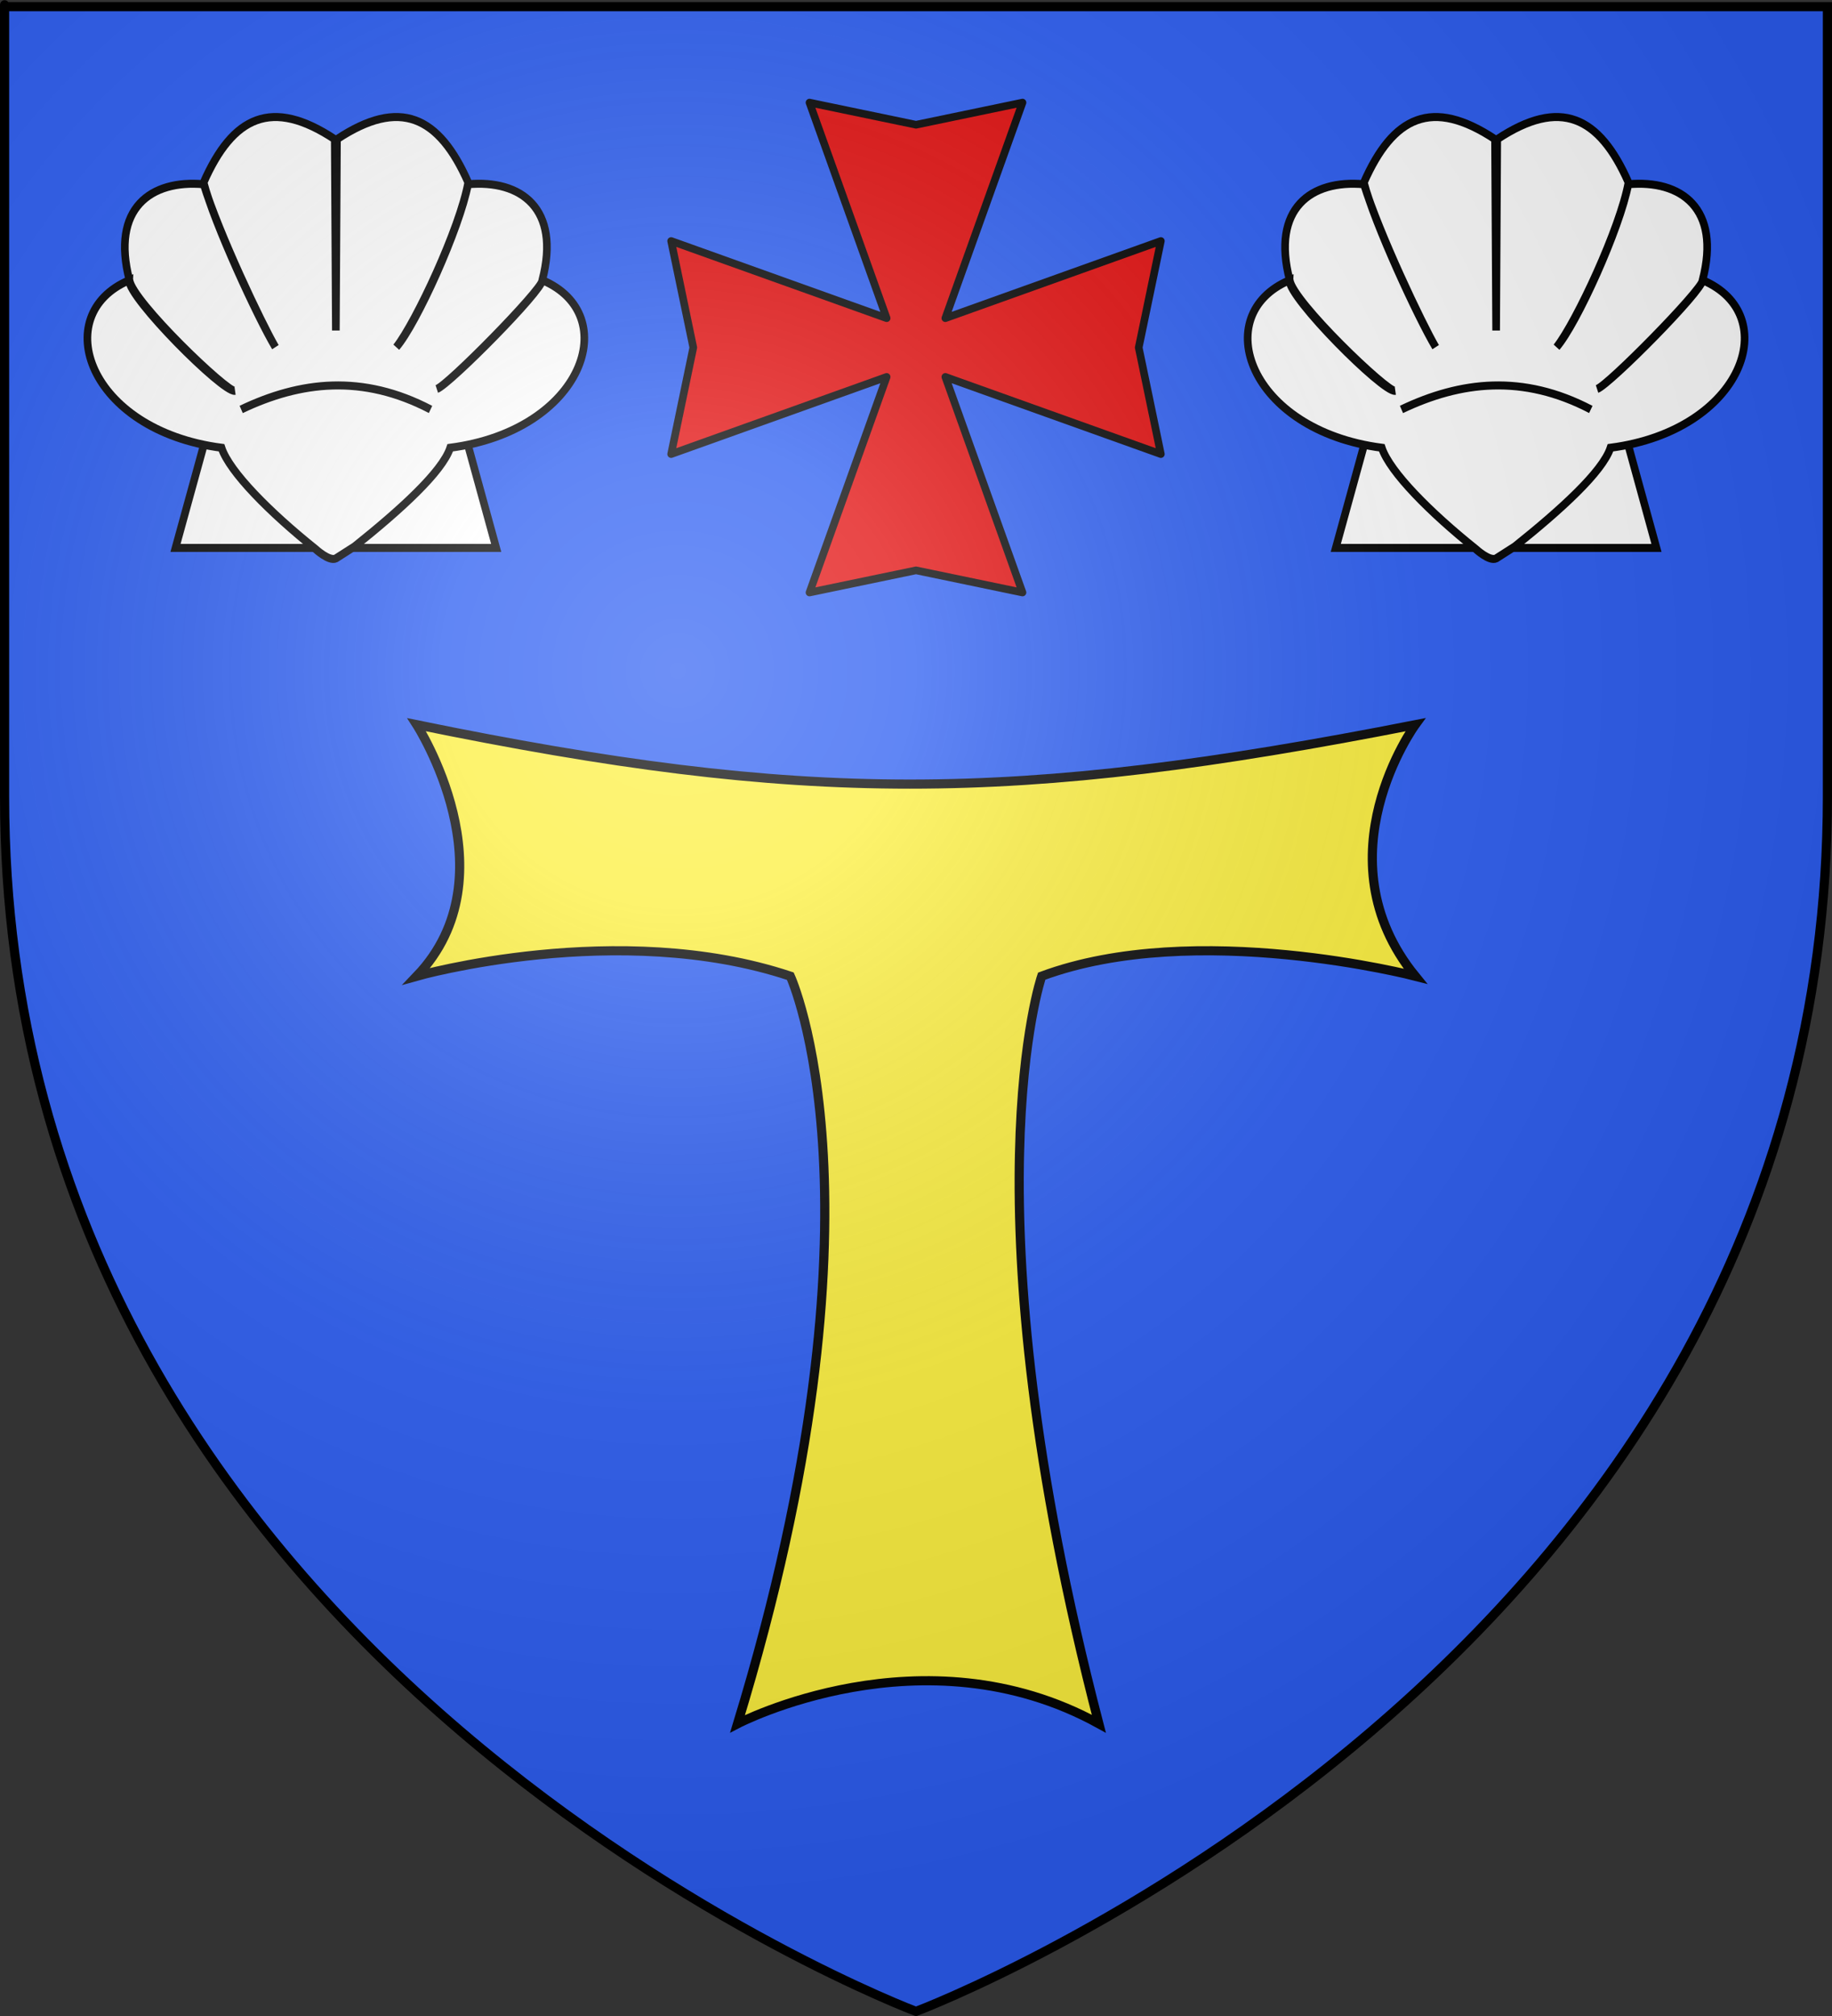 <?xml version="1.0" encoding="UTF-8" standalone="no"?>
<svg
   xmlns:dc="http://purl.org/dc/elements/1.1/"
   xmlns:cc="http://creativecommons.org/ns#"
   xmlns:rdf="http://www.w3.org/1999/02/22-rdf-syntax-ns#"
   xmlns:svg="http://www.w3.org/2000/svg"
   xmlns="http://www.w3.org/2000/svg"
   xmlns:xlink="http://www.w3.org/1999/xlink"
   xmlns:sodipodi="http://sodipodi.sourceforge.net/DTD/sodipodi-0.dtd"
   xmlns:inkscape="http://www.inkscape.org/namespaces/inkscape"
   height="660"
   width="600"
   version="1.0"
   id="svg2"
   sodipodi:version="0.32"
   inkscape:version="0.46"
   sodipodi:docname="Blason_ville_fr_Saint-Antoine-de-Pont-d'Aratz_01(Gers).svg"
   sodipodi:docbase="D:\Mes documents\Renaud-Notre Lapin"
   inkscape:export-filename="/Users/olivier/Desktop/Blason Rouge/Blason_Vide_3D.png"
   inkscape:export-xdpi="144"
   inkscape:export-ydpi="144"
   inkscape:output_extension="org.inkscape.output.svg.inkscape">
  <rect width="100%" height="100%" fill="#333333" stroke="none"/>
  <sodipodi:namedview
     inkscape:window-height="975"
     inkscape:window-width="1280"
     inkscape:pageshadow="2"
     inkscape:pageopacity="0.0"
     guidetolerance="10.0"
     gridtolerance="10.0"
     objecttolerance="10.0"
     borderopacity="1.0"
     bordercolor="#666666"
     pagecolor="#ffffff"
     id="base"
     showgrid="false"
     height="660px"
     inkscape:zoom="1.1590904"
     inkscape:cx="300.00013"
     inkscape:cy="330.00014"
     inkscape:window-x="-4"
     inkscape:window-y="-4"
     inkscape:current-layer="layer3"
     inkscape:object-nodes="true" />
  <desc
     id="desc4">Flag of Canton of Valais (Wallis)</desc>
  <defs
     id="defs6">
    <linearGradient
       id="linearGradient2893">
      <stop
         style="stop-color:white;stop-opacity:0.314;"
         offset="0"
         id="stop2895" />
      <stop
         id="stop2897"
         offset="0.19"
         style="stop-color:white;stop-opacity:0.251;" />
      <stop
         style="stop-color:#6b6b6b;stop-opacity:0.125;"
         offset="0.6"
         id="stop2901" />
      <stop
         style="stop-color:black;stop-opacity:0.125;"
         offset="1"
         id="stop2899" />
    </linearGradient>
    <radialGradient
       inkscape:collect="always"
       xlink:href="#linearGradient2893"
       id="radialGradient3163"
       gradientUnits="userSpaceOnUse"
       gradientTransform="matrix(1.353,0,0,1.349,-77.629,-85.747)"
       cx="221.445"
       cy="226.331"
       fx="221.445"
       fy="226.331"
       r="300" />
  </defs>
  <g
     inkscape:groupmode="layer"
     id="layer3"
     inkscape:label="Fond écu"
     style="display:inline">
    <path
       id="path2855"
       style="fill:#2b5df2;fill-opacity:1;fill-rule:evenodd;stroke:none;stroke-width:1px;stroke-linecap:butt;stroke-linejoin:miter;stroke-opacity:1"
       d="M 300,658.5 C 300,658.5 598.5,546.18 598.5,260.728 C 598.5,-24.723 598.5,2.176 598.5,2.176 L 1.5,2.176 L 1.5,260.728 C 1.5,546.18 300,658.5 300,658.5 z "
       sodipodi:nodetypes="cccccc" />
    <rect
       y="290.948"
       x="-513.25"
       height="0"
       width="215"
       id="rect3196"
       style="fill:#e20909;fill-opacity:1;stroke:none;stroke-width:3;stroke-miterlimit:4;stroke-dasharray:none;stroke-opacity:1" />
    <rect
       y="290.948"
       x="-513.25"
       height="0"
       width="215"
       id="rect3198"
       style="fill:#e20909;fill-opacity:1;stroke:none;stroke-width:3;stroke-miterlimit:4;stroke-dasharray:none;stroke-opacity:1" />
    <rect
       y="290.948"
       x="-513.25"
       height="0"
       width="0"
       id="rect3200"
       style="fill:#e20909;fill-opacity:1;stroke:none;stroke-width:3;stroke-miterlimit:4;stroke-dasharray:none;stroke-opacity:1" />
    <rect
       y="290.948"
       x="-513.25"
       height="0"
       width="0"
       id="rect3202"
       style="fill:#e20909;fill-opacity:1;stroke:none;stroke-width:3;stroke-miterlimit:4;stroke-dasharray:none;stroke-opacity:1" />
    <rect
       y="590.542"
       x="-1200.938"
       height="0"
       width="0"
       id="rect3418"
       style="fill:#e20909;fill-opacity:1;stroke:none;stroke-width:3;stroke-miterlimit:4;stroke-dasharray:none;stroke-opacity:1" />
    <rect
       y="550.542"
       x="-1200.938"
       height="40"
       width="0"
       id="rect3420"
       style="fill:#e20909;fill-opacity:1;stroke:none;stroke-width:3;stroke-miterlimit:4;stroke-dasharray:none;stroke-opacity:1" />
    <rect
       y="320.011"
       x="-168.531"
       height="0"
       width="0"
       id="rect2797"
       style="fill:#e20909;fill-opacity:1;stroke:none;stroke-width:3;stroke-miterlimit:4;stroke-dasharray:none;stroke-opacity:1" />
  </g>
  <g
     inkscape:groupmode="layer"
     id="layer4"
     inkscape:label="Meubles">
    <g
       style="display:inline"
       id="g6127"
       transform="matrix(1,0,0,1.05,-705.759,0.767)">
      <path
         sodipodi:nodetypes="ccccccc"
         id="path6213"
         d="M 868.273,170.109 L 845.156,90.015 L 815.765,90.015 L 786.391,90.015 L 763.24,170.109 L 815.765,170.109 L 868.273,170.109 z"
         style="fill:#ffffff;fill-opacity:1;fill-rule:evenodd;stroke:#000000;stroke-width:2.5;stroke-linecap:butt;stroke-linejoin:miter;stroke-miterlimit:4;stroke-dasharray:none;stroke-opacity:1;display:inline" />
      <path
         style="fill:#ffffff;fill-opacity:1;fill-rule:evenodd;stroke:#000000;stroke-width:2.5;stroke-linecap:butt;stroke-linejoin:miter;stroke-miterlimit:4;stroke-dasharray:none;stroke-opacity:1;display:inline"
         d="M 821.891,169.653 C 836.672,158.404 850.585,146.451 853.215,138.874 C 896.877,133.457 909.98,97.422 883.456,86.659 C 882.827,90.062 852.4,119.439 848.846,120.543 C 853.083,118.976 883.521,89.729 883.366,86.599 C 889.456,64.22 876.349,55.224 859.047,56.718 C 856.256,70.58 842.195,100.171 835.566,107.504 C 842.046,99.634 856.39,70.395 859.107,56.177 C 849.548,35.472 836.729,29.666 816.119,42.68 L 815.759,102.311 L 815.398,42.68 C 794.789,29.666 781.999,35.472 772.441,56.177 C 775.896,68.919 790.158,98.26 795.951,107.504 C 791.379,100.01 777.46,72.125 772.471,56.718 C 755.168,55.224 742.061,64.22 748.151,86.599 C 749.136,93.331 780.182,121.613 782.701,121.138 C 778.662,121.58 747.739,92.087 748.061,86.659 C 721.538,97.422 734.641,133.457 778.303,138.874 C 780.932,146.451 794.31,159.206 809.092,170.455 C 809.092,170.455 813.557,174.397 815.759,173.381 L 821.891,169.653 z"
         id="path6219"
         sodipodi:nodetypes="ccccccccccccccccccccc" />
      <path
         style="fill:none;fill-rule:evenodd;stroke:#000000;stroke-width:2.5;stroke-linecap:butt;stroke-linejoin:miter;stroke-miterlimit:4;stroke-dasharray:none;stroke-opacity:1;display:inline"
         d="M 846.765,126.932 C 824.511,115.852 804.163,118.109 784.752,126.932"
         id="path6215"
         sodipodi:nodetypes="cc" />
    </g>
    <use
       style="display:inline"
       x="0"
       y="0"
       xlink:href="#g6127"
       id="use6132"
       transform="translate(380,0)"
       width="600"
       height="660" />
    <path
       style="opacity:1;fill:#e20909;fill-opacity:1;stroke:#000000;stroke-width:2.5;stroke-linejoin:round;stroke-miterlimit:4;stroke-dasharray:none;stroke-opacity:1;display:inline"
       d="M 265.12,33.587 L 290.386,104.167 L 219.806,78.902 L 227.058,113.781 L 219.806,148.661 L 290.386,123.395 L 265.12,193.975 L 300,186.723 L 334.88,193.975 L 309.614,123.395 L 380.194,148.661 L 372.942,113.781 L 380.194,78.902 L 309.614,104.167 L 334.88,33.587 L 300,40.839 L 265.12,33.587 z"
       id="path4190" />
    <path
       sodipodi:nodetypes="ccccccccc"
       id="rect5508"
       d="M 136.469,237.26 C 136.469,237.26 168.151,286.459 136.469,319.581 C 136.469,319.581 202.675,300.86 258.839,319.581 C 258.839,319.581 293.402,394.389 241.558,564.322 C 241.558,564.322 302.278,532.64 359.883,564.322 C 315.538,393.87 341.161,319.581 341.161,319.581 C 391.565,300.86 463.531,319.581 463.531,319.581 C 431.849,280.698 463.531,237.26 463.531,237.26 C 331.469,263.182 263.199,263.182 136.469,237.26 z"
       style="display:inline;fill:#fcef3c;fill-opacity:1;stroke:#000000;stroke-width:3;stroke-miterlimit:4;stroke-dasharray:none;stroke-opacity:1" />
  </g>
  <g
     inkscape:groupmode="layer"
     id="layer2"
     inkscape:label="Reflet final"
     sodipodi:insensitive="true">
    <path
       sodipodi:nodetypes="cccccc"
       d="M 300,658.5 C 300,658.5 598.5,546.18 598.5,260.728 C 598.5,-24.723 598.5,2.176 598.5,2.176 L 1.5,2.176 L 1.5,260.728 C 1.5,546.18 300,658.5 300,658.5 z "
       style="opacity:1;fill:url(#radialGradient3163);fill-opacity:1;fill-rule:evenodd;stroke:none;stroke-width:1px;stroke-linecap:butt;stroke-linejoin:miter;stroke-opacity:1"
       id="path2875"
       inkscape:export-xdpi="144"
       inkscape:export-ydpi="144" />
  </g>
  <g
     inkscape:groupmode="layer"
     id="layer1"
     inkscape:label="Contour final"
     sodipodi:insensitive="true">
    <path
       sodipodi:nodetypes="cccccc"
       d="M 300,658.5 C 300,658.5 1.5,546.18 1.5,260.728 C 1.5,-24.723 1.5,2.176 1.5,2.176 L 598.5,2.176 L 598.5,260.728 C 598.5,546.18 300,658.5 300,658.5 z "
       style="opacity:1;fill:none;fill-opacity:1;fill-rule:evenodd;stroke:#000000;stroke-width:3;stroke-linecap:butt;stroke-linejoin:miter;stroke-miterlimit:4;stroke-dasharray:none;stroke-opacity:1"
       id="path1411"
       inkscape:export-xdpi="144"
       inkscape:export-ydpi="144" />
  </g>
</svg>
